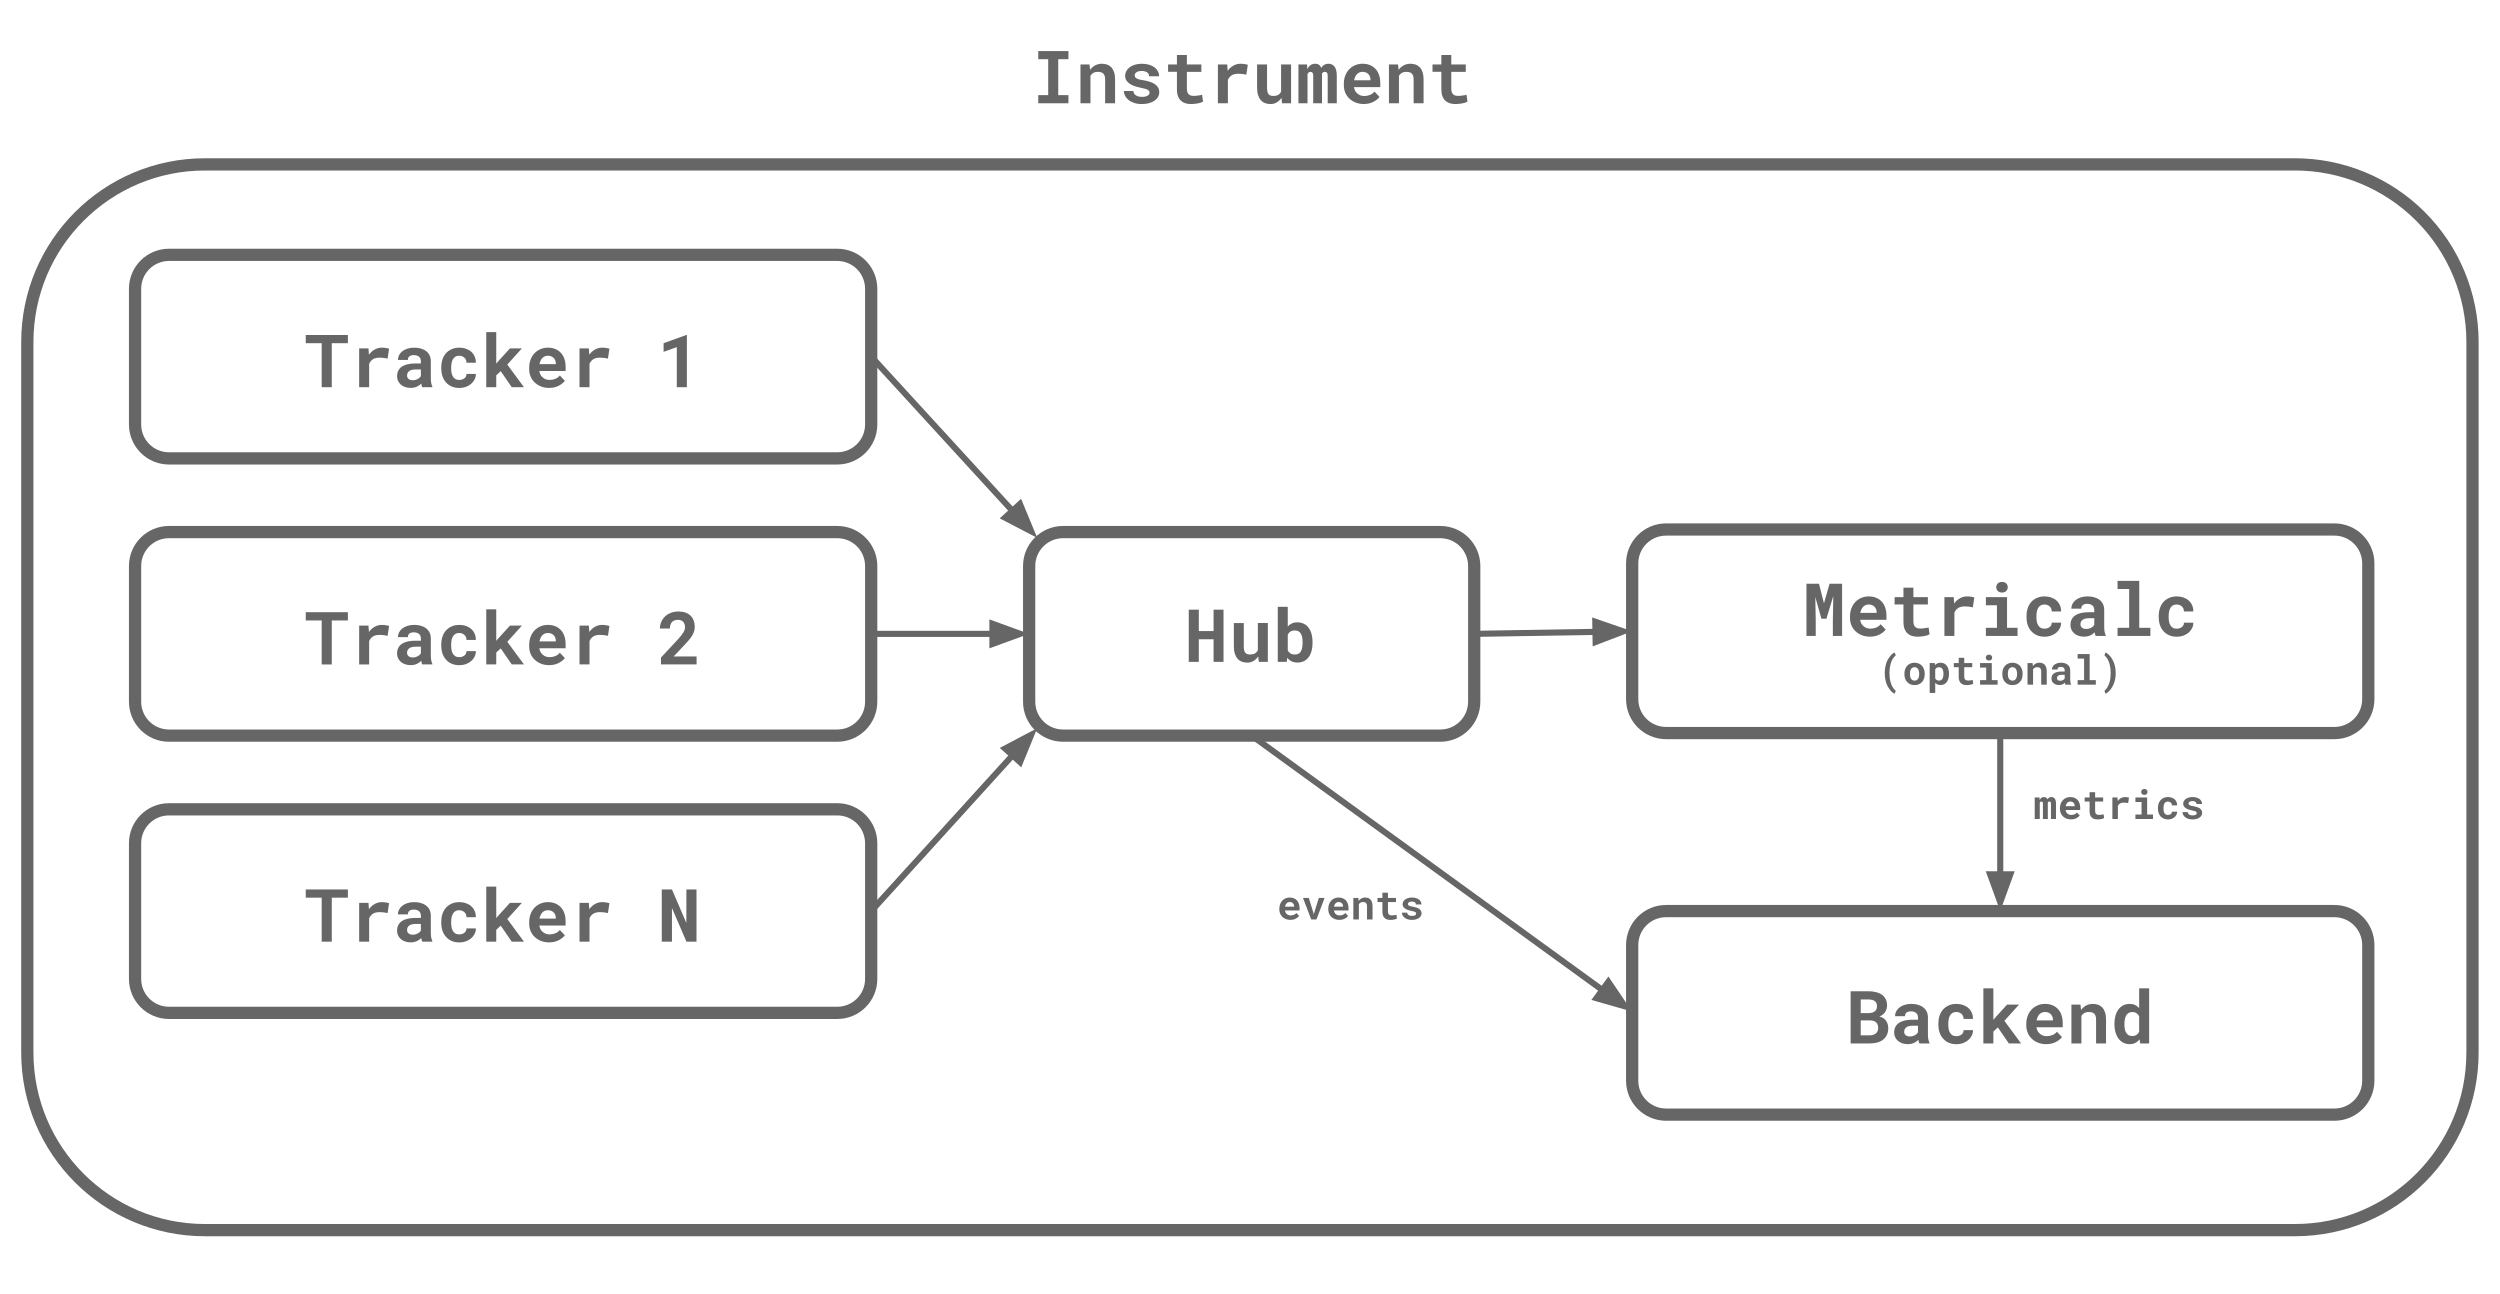 <svg version="1.1" viewBox="0.0 0.0 817.0 423.0" fill="none" stroke="none" stroke-linecap="square" stroke-miterlimit="10" xmlns:xlink="http://www.w3.org/1999/xlink" xmlns="http://www.w3.org/2000/svg"><clipPath id="p.0"><path d="m0 0l817.0 0l0 423.0l-817.0 0l0 -423.0z" clip-rule="nonzero"/></clipPath><g clip-path="url(#p.0)"><path fill="#000000" fill-opacity="0.0" d="m0 0l817.0 0l0 423.0l-817.0 0z" fill-rule="evenodd"/><path fill="#000000" fill-opacity="0.0" d="m8.927 111.768l0 0c0 -32.059 25.989 -58.048 58.048 -58.048l682.99 0c15.395 0 30.16 6.116 41.046 17.002c10.886 10.886 17.002 25.651 17.002 41.046l0 232.187c0 32.059 -25.989 58.048 -58.048 58.048l-682.99 0c-32.059 0 -58.048 -25.989 -58.048 -58.048z" fill-rule="evenodd"/><path stroke="#666666" stroke-width="4.0" stroke-linejoin="round" stroke-linecap="butt" d="m8.927 111.768l0 0c0 -32.059 25.989 -58.048 58.048 -58.048l682.99 0c15.395 0 30.16 6.116 41.046 17.002c10.886 10.886 17.002 25.651 17.002 41.046l0 232.187c0 32.059 -25.989 58.048 -58.048 58.048l-682.99 0c-32.059 0 -58.048 -25.989 -58.048 -58.048z" fill-rule="evenodd"/><path fill="#000000" fill-opacity="0.0" d="m326.531 1.714l165.039 0l0 44.094l-165.039 0z" fill-rule="evenodd"/><path fill="#666666" d="m339.305 16.691l0 2.656l3.25 0l0 11.75l-3.25 0l0 2.656l9.859 0l0 -2.656l-3.328 0l0 -11.75l3.328 0l0 -2.656l-9.859 0zm13.793 17.062l3.266 0l0 -9.016q0.172 -0.25 0.359 -0.453q0.203 -0.219 0.453 -0.375q0.297 -0.219 0.688 -0.312q0.406 -0.109 0.875 -0.109q0.562 0 1.0 0.109q0.453 0.109 0.766 0.391q0.312 0.281 0.484 0.766q0.172 0.484 0.172 1.234l0 7.766l3.25 0l0 -7.812q0 -1.375 -0.328 -2.344q-0.312 -0.969 -0.891 -1.594q-0.578 -0.609 -1.375 -0.891q-0.797 -0.281 -1.766 -0.281q-0.75 0 -1.422 0.219q-0.656 0.203 -1.219 0.609q-0.328 0.234 -0.625 0.531q-0.297 0.281 -0.531 0.641l-0.203 -1.766l-2.953 0l0 12.687zm22.574 -3.484q0 0.297 -0.141 0.547q-0.141 0.234 -0.438 0.422q-0.312 0.188 -0.781 0.312q-0.469 0.109 -1.109 0.109q-0.531 0 -1.031 -0.109q-0.484 -0.109 -0.875 -0.344q-0.391 -0.219 -0.641 -0.578q-0.234 -0.375 -0.281 -0.891l-3.094 0q0 0.766 0.375 1.531q0.375 0.766 1.125 1.375q0.734 0.609 1.828 0.984q1.094 0.375 2.531 0.375q1.297 0 2.344 -0.281q1.062 -0.297 1.812 -0.812q0.734 -0.516 1.141 -1.219q0.406 -0.719 0.406 -1.562q0 -0.906 -0.406 -1.562q-0.406 -0.672 -1.125 -1.141q-0.703 -0.453 -1.688 -0.75q-0.984 -0.297 -2.141 -0.484q-0.797 -0.109 -1.312 -0.266q-0.516 -0.172 -0.812 -0.359q-0.297 -0.188 -0.422 -0.422q-0.109 -0.25 -0.109 -0.531q0 -0.281 0.125 -0.531q0.141 -0.25 0.406 -0.438q0.281 -0.219 0.719 -0.328q0.453 -0.125 1.047 -0.125q0.703 0 1.203 0.188q0.5 0.172 0.781 0.453q0.219 0.234 0.312 0.516q0.109 0.266 0.109 0.578l3.266 0q0 -0.875 -0.391 -1.625q-0.391 -0.75 -1.109 -1.297q-0.734 -0.547 -1.797 -0.859q-1.047 -0.312 -2.375 -0.312q-1.266 0 -2.281 0.328q-1.0 0.312 -1.703 0.844q-0.703 0.547 -1.078 1.266q-0.375 0.703 -0.375 1.5q0 0.797 0.359 1.422q0.375 0.625 1.031 1.094q0.656 0.484 1.578 0.812q0.922 0.328 2.031 0.562q0.875 0.156 1.453 0.328q0.578 0.156 0.922 0.344q0.344 0.203 0.469 0.422q0.141 0.219 0.141 0.516zm12.199 -12.297l-3.25 0l0 3.094l-2.891 0l0 2.406l2.891 0l0 5.766q0 1.25 0.328 2.156q0.328 0.891 0.938 1.469q0.594 0.578 1.438 0.859q0.859 0.281 1.906 0.281q0.531 0 1.078 -0.062q0.562 -0.047 1.078 -0.141q0.516 -0.094 0.969 -0.234q0.469 -0.156 0.812 -0.359l-0.328 -2.234q-0.219 0.062 -0.531 0.125q-0.312 0.047 -0.656 0.094q-0.359 0.062 -0.766 0.109q-0.391 0.031 -0.766 0.031q-0.516 0 -0.938 -0.109q-0.406 -0.125 -0.703 -0.406q-0.281 -0.281 -0.453 -0.734q-0.156 -0.469 -0.156 -1.156l0 -5.453l4.734 0l0 -2.406l-4.734 0l0 -3.094zm17.543 2.859q-1.281 0 -2.359 0.625q-1.078 0.609 -1.859 1.688l-0.016 -0.281l-0.125 -1.797l-3.047 0l0 12.687l3.266 0l0 -7.625q0.219 -0.531 0.562 -0.922q0.344 -0.406 0.812 -0.672q0.406 -0.219 0.906 -0.328q0.516 -0.109 1.156 -0.109q0.609 0 1.281 0.078q0.672 0.078 1.312 0.219l0.484 -3.234q-0.391 -0.125 -1.016 -0.219q-0.625 -0.109 -1.359 -0.109zm13.559 12.922l2.953 0l0 -12.687l-3.266 0l0 8.906q-0.156 0.297 -0.375 0.547q-0.203 0.25 -0.469 0.422q-0.312 0.203 -0.734 0.312q-0.406 0.094 -0.922 0.094q-0.578 0 -0.984 -0.141q-0.391 -0.141 -0.641 -0.469q-0.25 -0.312 -0.359 -0.844q-0.109 -0.531 -0.109 -1.297l0 -7.531l-3.25 0l0 7.5q0 1.453 0.312 2.484q0.328 1.016 0.906 1.672q0.594 0.672 1.406 0.984q0.828 0.297 1.812 0.297q1.078 0 1.984 -0.531q0.906 -0.547 1.547 -1.5l0.188 1.781zm8.168 -12.687l-2.812 0l0 12.687l2.969 0l0 -9.5q0.062 -0.141 0.125 -0.266q0.078 -0.141 0.172 -0.234q0.125 -0.125 0.281 -0.188q0.172 -0.078 0.391 -0.078q0.188 0 0.344 0.062q0.172 0.047 0.297 0.172q0.109 0.125 0.172 0.359q0.078 0.234 0.078 0.594l0 9.078l2.875 0l0 -9.359q0 -0.141 0 -0.219q0 -0.078 0 -0.109q0.062 -0.125 0.141 -0.219q0.078 -0.109 0.188 -0.188q0.125 -0.078 0.266 -0.125q0.156 -0.047 0.344 -0.047q0.172 0 0.344 0.062q0.172 0.047 0.297 0.172q0.141 0.141 0.203 0.375q0.078 0.234 0.078 0.594l0 9.062l2.969 0l0 -9.047q0 -1.062 -0.203 -1.781q-0.203 -0.734 -0.562 -1.203q-0.375 -0.469 -0.875 -0.672q-0.5 -0.219 -1.078 -0.219q-0.453 0 -0.844 0.125q-0.391 0.109 -0.688 0.328q-0.25 0.156 -0.453 0.391q-0.203 0.234 -0.375 0.516q-0.094 -0.297 -0.25 -0.516q-0.141 -0.234 -0.344 -0.406q-0.25 -0.219 -0.609 -0.328q-0.344 -0.109 -0.797 -0.109q-0.906 0 -1.547 0.484q-0.641 0.469 -1.0 1.297l-0.094 -1.547zm18.527 12.922q1.828 0 3.172 -0.719q1.359 -0.719 1.984 -1.594l-1.641 -1.75q-0.562 0.719 -1.469 1.094q-0.891 0.359 -1.859 0.359q-0.672 0 -1.25 -0.203q-0.578 -0.219 -1.016 -0.609q-0.438 -0.375 -0.703 -0.828q-0.25 -0.469 -0.406 -1.234l0 -0.031l8.594 0l0 -1.391q0 -1.391 -0.391 -2.547q-0.375 -1.156 -1.125 -1.969q-0.75 -0.828 -1.828 -1.281q-1.062 -0.453 -2.438 -0.453q-1.312 0 -2.438 0.484q-1.125 0.484 -1.953 1.344q-0.812 0.875 -1.281 2.078q-0.453 1.203 -0.453 2.656l0 0.469q0 1.266 0.453 2.391q0.469 1.125 1.328 1.937q0.859 0.828 2.047 1.312q1.203 0.484 2.672 0.484zm-0.391 -10.516q0.625 0 1.094 0.203q0.469 0.188 0.797 0.516q0.328 0.344 0.516 0.797q0.188 0.453 0.188 0.969l0 0.266l-5.344 0q0.125 -0.625 0.359 -1.125q0.234 -0.516 0.578 -0.875q0.344 -0.359 0.797 -0.547q0.469 -0.203 1.016 -0.203zm8.637 10.281l3.266 0l0 -9.016q0.172 -0.25 0.359 -0.453q0.203 -0.219 0.453 -0.375q0.297 -0.219 0.688 -0.312q0.406 -0.109 0.875 -0.109q0.562 0 1.0 0.109q0.453 0.109 0.766 0.391q0.312 0.281 0.484 0.766q0.172 0.484 0.172 1.234l0 7.766l3.25 0l0 -7.812q0 -1.375 -0.328 -2.344q-0.312 -0.969 -0.891 -1.594q-0.578 -0.609 -1.375 -0.891q-0.797 -0.281 -1.766 -0.281q-0.75 0 -1.422 0.219q-0.656 0.203 -1.219 0.609q-0.328 0.234 -0.625 0.531q-0.297 0.281 -0.531 0.641l-0.203 -1.766l-2.953 0l0 12.687zm20.371 -15.781l-3.25 0l0 3.094l-2.891 0l0 2.406l2.891 0l0 5.766q0 1.25 0.328 2.156q0.328 0.891 0.938 1.469q0.594 0.578 1.438 0.859q0.859 0.281 1.906 0.281q0.531 0 1.078 -0.062q0.562 -0.047 1.078 -0.141q0.516 -0.094 0.969 -0.234q0.469 -0.156 0.812 -0.359l-0.328 -2.234q-0.219 0.062 -0.531 0.125q-0.312 0.047 -0.656 0.094q-0.359 0.062 -0.766 0.109q-0.391 0.031 -0.766 0.031q-0.516 0 -0.938 -0.109q-0.406 -0.125 -0.703 -0.406q-0.281 -0.281 -0.453 -0.734q-0.156 -0.469 -0.156 -1.156l0 -5.453l4.734 0l0 -2.406l-4.734 0l0 -3.094z" fill-rule="nonzero"/><path fill="#000000" fill-opacity="0.0" d="m44.14 94.37l0 0c0 -6.123 4.964 -11.087 11.087 -11.087l218.393 0c2.94 0 5.76 1.168 7.84 3.247c2.079 2.079 3.247 4.899 3.247 7.84l0 44.346c0 6.123 -4.964 11.087 -11.087 11.087l-218.393 0c-6.123 0 -11.087 -4.964 -11.087 -11.087z" fill-rule="evenodd"/><path stroke="#666666" stroke-width="4.0" stroke-linejoin="round" stroke-linecap="butt" d="m44.14 94.37l0 0c0 -6.123 4.964 -11.087 11.087 -11.087l218.393 0c2.94 0 5.76 1.168 7.84 3.247c2.079 2.079 3.247 4.899 3.247 7.84l0 44.346c0 6.123 -4.964 11.087 -11.087 11.087l-218.393 0c-6.123 0 -11.087 -4.964 -11.087 -11.087z" fill-rule="evenodd"/><path fill="#000000" fill-opacity="0.0" d="m44.14 184.97l0 0c0 -6.123 4.964 -11.087 11.087 -11.087l218.393 0c2.94 0 5.76 1.168 7.84 3.247c2.079 2.079 3.247 4.899 3.247 7.84l0 44.346c0 6.123 -4.964 11.087 -11.087 11.087l-218.393 0c-6.123 0 -11.087 -4.964 -11.087 -11.087z" fill-rule="evenodd"/><path stroke="#666666" stroke-width="4.0" stroke-linejoin="round" stroke-linecap="butt" d="m44.14 184.97l0 0c0 -6.123 4.964 -11.087 11.087 -11.087l218.393 0c2.94 0 5.76 1.168 7.84 3.247c2.079 2.079 3.247 4.899 3.247 7.84l0 44.346c0 6.123 -4.964 11.087 -11.087 11.087l-218.393 0c-6.123 0 -11.087 -4.964 -11.087 -11.087z" fill-rule="evenodd"/><path fill="#000000" fill-opacity="0.0" d="m44.14 275.57l0 0c0 -6.123 4.964 -11.087 11.087 -11.087l218.393 0c2.94 0 5.76 1.168 7.84 3.247c2.079 2.079 3.247 4.899 3.247 7.84l0 44.346c0 6.123 -4.964 11.087 -11.087 11.087l-218.393 0c-6.123 0 -11.087 -4.964 -11.087 -11.087z" fill-rule="evenodd"/><path stroke="#666666" stroke-width="4.0" stroke-linejoin="round" stroke-linecap="butt" d="m44.14 275.57l0 0c0 -6.123 4.964 -11.087 11.087 -11.087l218.393 0c2.94 0 5.76 1.168 7.84 3.247c2.079 2.079 3.247 4.899 3.247 7.84l0 44.346c0 6.123 -4.964 11.087 -11.087 11.087l-218.393 0c-6.123 0 -11.087 -4.964 -11.087 -11.087z" fill-rule="evenodd"/><path fill="#000000" fill-opacity="0.0" d="m336.327 184.971l0 0c0 -6.123 4.964 -11.087 11.087 -11.087l123.275 0c2.94 0 5.76 1.168 7.84 3.247c2.079 2.079 3.247 4.899 3.247 7.84l0 44.346c0 6.123 -4.964 11.087 -11.087 11.087l-123.275 0c-6.123 0 -11.087 -4.964 -11.087 -11.087z" fill-rule="evenodd"/><path stroke="#666666" stroke-width="4.0" stroke-linejoin="round" stroke-linecap="butt" d="m336.327 184.971l0 0c0 -6.123 4.964 -11.087 11.087 -11.087l123.275 0c2.94 0 5.76 1.168 7.84 3.247c2.079 2.079 3.247 4.899 3.247 7.84l0 44.346c0 6.123 -4.964 11.087 -11.087 11.087l-123.275 0c-6.123 0 -11.087 -4.964 -11.087 -11.087z" fill-rule="evenodd"/><path fill="#000000" fill-opacity="0.0" d="m81.904 94.496l165.039 0l0 44.094l-165.039 0z" fill-rule="evenodd"/><path fill="#666666" d="m113.691 112.161l0 -2.688l-13.766 0l0 2.688l5.203 0l0 14.375l3.297 0l0 -14.375l5.266 0zm11.09 1.453q-1.281 0 -2.359 0.625q-1.078 0.609 -1.859 1.688l-0.016 -0.281l-0.125 -1.797l-3.047 0l0 12.688l3.266 0l0 -7.625q0.219 -0.531 0.562 -0.922q0.344 -0.406 0.812 -0.672q0.406 -0.219 0.906 -0.328q0.516 -0.109 1.156 -0.109q0.609 0 1.281 0.078q0.672 0.078 1.312 0.219l0.484 -3.234q-0.391 -0.125 -1.016 -0.219q-0.625 -0.109 -1.359 -0.109zm13.215 12.922l3.297 0l0 -0.203q-0.234 -0.484 -0.375 -1.141q-0.125 -0.672 -0.125 -1.688l0 -5.438q0 -1.109 -0.406 -1.938q-0.406 -0.844 -1.141 -1.391q-0.719 -0.562 -1.719 -0.844q-0.984 -0.281 -2.141 -0.281q-1.266 0 -2.266 0.328q-0.984 0.328 -1.672 0.875q-0.688 0.547 -1.047 1.281q-0.359 0.719 -0.359 1.531l3.266 0q0 -0.344 0.094 -0.625q0.109 -0.281 0.312 -0.484q0.234 -0.219 0.609 -0.344q0.375 -0.125 0.891 -0.125q0.594 0 1.031 0.156q0.438 0.141 0.734 0.406q0.281 0.266 0.422 0.625q0.141 0.359 0.141 0.797l0 0.75l-1.828 0q-1.406 0 -2.484 0.25q-1.078 0.25 -1.828 0.734q-0.812 0.531 -1.234 1.344q-0.406 0.812 -0.406 1.875q0 0.812 0.328 1.516q0.328 0.688 0.922 1.203q0.578 0.5 1.391 0.781q0.828 0.281 1.797 0.281q0.594 0 1.109 -0.109q0.516 -0.109 0.953 -0.312q0.422 -0.188 0.766 -0.438q0.359 -0.266 0.625 -0.562q0.062 0.344 0.141 0.656q0.078 0.297 0.203 0.531zm-3.109 -2.281q-0.453 0 -0.797 -0.109q-0.344 -0.125 -0.578 -0.312q-0.234 -0.188 -0.359 -0.469q-0.125 -0.297 -0.125 -0.641q0 -0.438 0.156 -0.797q0.172 -0.375 0.516 -0.641q0.328 -0.266 0.859 -0.406q0.547 -0.141 1.312 -0.141l1.672 0l0 2.172q-0.141 0.25 -0.391 0.5q-0.25 0.234 -0.594 0.422q-0.328 0.188 -0.75 0.312q-0.422 0.109 -0.922 0.109zm15.199 -0.094q-0.781 0 -1.297 -0.312q-0.5 -0.312 -0.797 -0.844q-0.312 -0.516 -0.438 -1.203q-0.109 -0.688 -0.109 -1.422l0 -0.344q0 -0.734 0.125 -1.406q0.125 -0.688 0.438 -1.219q0.281 -0.516 0.781 -0.828q0.516 -0.328 1.281 -0.328q0.531 0 0.969 0.188q0.453 0.172 0.766 0.484q0.328 0.297 0.484 0.719q0.172 0.422 0.141 0.891l3.078 0q0.016 -1.125 -0.391 -2.031q-0.391 -0.906 -1.109 -1.547q-0.719 -0.641 -1.719 -0.984q-1.0 -0.359 -2.172 -0.359q-1.453 0 -2.562 0.516q-1.109 0.5 -1.859 1.359q-0.75 0.875 -1.125 2.047q-0.375 1.156 -0.375 2.5l0 0.344q0 1.344 0.375 2.516q0.391 1.156 1.141 2.016q0.734 0.875 1.844 1.375q1.109 0.5 2.594 0.5q1.094 0 2.062 -0.344q0.984 -0.359 1.719 -0.969q0.734 -0.609 1.156 -1.453q0.438 -0.844 0.422 -1.828l-3.078 0q0.031 0.453 -0.156 0.812q-0.188 0.359 -0.516 0.625q-0.328 0.25 -0.766 0.391q-0.422 0.141 -0.906 0.141zm13.559 -2.859l3.594 5.234l4.0 0l-5.453 -7.391l4.781 -5.297l-3.906 0l-3.5 3.844l-0.984 1.125l0 -10.281l-3.266 0l0 18.0l3.266 0l0 -3.875l1.469 -1.359zm15.793 5.469q1.828 0 3.172 -0.719q1.359 -0.719 1.984 -1.594l-1.641 -1.75q-0.562 0.719 -1.469 1.094q-0.891 0.359 -1.859 0.359q-0.672 0 -1.25 -0.203q-0.578 -0.219 -1.016 -0.609q-0.438 -0.375 -0.703 -0.828q-0.25 -0.469 -0.406 -1.234l0 -0.031l8.594 0l0 -1.391q0 -1.391 -0.391 -2.547q-0.375 -1.156 -1.125 -1.969q-0.75 -0.828 -1.828 -1.281q-1.062 -0.453 -2.438 -0.453q-1.312 0 -2.438 0.484q-1.125 0.484 -1.953 1.344q-0.812 0.875 -1.281 2.078q-0.453 1.203 -0.453 2.656l0 0.469q0 1.266 0.453 2.391q0.469 1.125 1.328 1.938q0.859 0.828 2.047 1.312q1.203 0.484 2.672 0.484zm-0.391 -10.516q0.625 0 1.094 0.203q0.469 0.188 0.797 0.516q0.328 0.344 0.516 0.797q0.188 0.453 0.188 0.969l0 0.266l-5.344 0q0.125 -0.625 0.359 -1.125q0.234 -0.516 0.578 -0.875q0.344 -0.359 0.797 -0.547q0.469 -0.203 1.016 -0.203zm17.746 -2.641q-1.281 0 -2.359 0.625q-1.078 0.609 -1.859 1.688l-0.016 -0.281l-0.125 -1.797l-3.047 0l0 12.688l3.266 0l0 -7.625q0.219 -0.531 0.562 -0.922q0.344 -0.406 0.812 -0.672q0.406 -0.219 0.906 -0.328q0.516 -0.109 1.156 -0.109q0.609 0 1.281 0.078q0.672 0.078 1.312 0.219l0.484 -3.234q-0.391 -0.125 -1.016 -0.219q-0.625 -0.109 -1.359 -0.109zm27.68 12.922l0 -17.062l-0.188 0l-7.422 2.688l0 2.828l4.312 -1.547l0 13.094l3.297 0z" fill-rule="nonzero"/><path fill="#000000" fill-opacity="0.0" d="m81.904 185.096l165.039 0l0 44.094l-165.039 0z" fill-rule="evenodd"/><path fill="#666666" d="m113.691 202.761l0 -2.688l-13.766 0l0 2.688l5.203 0l0 14.375l3.297 0l0 -14.375l5.266 0zm11.09 1.453q-1.281 0 -2.359 0.625q-1.078 0.609 -1.859 1.688l-0.016 -0.281l-0.125 -1.797l-3.047 0l0 12.688l3.266 0l0 -7.625q0.219 -0.531 0.562 -0.922q0.344 -0.406 0.812 -0.672q0.406 -0.219 0.906 -0.328q0.516 -0.109 1.156 -0.109q0.609 0 1.281 0.078q0.672 0.078 1.312 0.219l0.484 -3.234q-0.391 -0.125 -1.016 -0.219q-0.625 -0.109 -1.359 -0.109zm13.215 12.922l3.297 0l0 -0.203q-0.234 -0.484 -0.375 -1.141q-0.125 -0.672 -0.125 -1.688l0 -5.438q0 -1.109 -0.406 -1.938q-0.406 -0.844 -1.141 -1.391q-0.719 -0.562 -1.719 -0.844q-0.984 -0.281 -2.141 -0.281q-1.266 0 -2.266 0.328q-0.984 0.328 -1.672 0.875q-0.688 0.547 -1.047 1.281q-0.359 0.719 -0.359 1.531l3.266 0q0 -0.344 0.094 -0.625q0.109 -0.281 0.312 -0.484q0.234 -0.219 0.609 -0.344q0.375 -0.125 0.891 -0.125q0.594 0 1.031 0.156q0.438 0.141 0.734 0.406q0.281 0.266 0.422 0.625q0.141 0.359 0.141 0.797l0 0.75l-1.828 0q-1.406 0 -2.484 0.25q-1.078 0.25 -1.828 0.734q-0.812 0.531 -1.234 1.344q-0.406 0.812 -0.406 1.875q0 0.812 0.328 1.516q0.328 0.688 0.922 1.203q0.578 0.5 1.391 0.781q0.828 0.281 1.797 0.281q0.594 0 1.109 -0.109q0.516 -0.109 0.953 -0.312q0.422 -0.188 0.766 -0.438q0.359 -0.266 0.625 -0.562q0.062 0.344 0.141 0.656q0.078 0.297 0.203 0.531zm-3.109 -2.281q-0.453 0 -0.797 -0.109q-0.344 -0.125 -0.578 -0.312q-0.234 -0.188 -0.359 -0.469q-0.125 -0.297 -0.125 -0.641q0 -0.438 0.156 -0.797q0.172 -0.375 0.516 -0.641q0.328 -0.266 0.859 -0.406q0.547 -0.141 1.312 -0.141l1.672 0l0 2.172q-0.141 0.25 -0.391 0.5q-0.25 0.234 -0.594 0.422q-0.328 0.188 -0.75 0.312q-0.422 0.109 -0.922 0.109zm15.199 -0.094q-0.781 0 -1.297 -0.312q-0.5 -0.312 -0.797 -0.844q-0.312 -0.516 -0.438 -1.203q-0.109 -0.688 -0.109 -1.422l0 -0.344q0 -0.734 0.125 -1.406q0.125 -0.688 0.438 -1.219q0.281 -0.516 0.781 -0.828q0.516 -0.328 1.281 -0.328q0.531 0 0.969 0.188q0.453 0.172 0.766 0.484q0.328 0.297 0.484 0.719q0.172 0.422 0.141 0.891l3.078 0q0.016 -1.125 -0.391 -2.031q-0.391 -0.906 -1.109 -1.547q-0.719 -0.641 -1.719 -0.984q-1.0 -0.359 -2.172 -0.359q-1.453 0 -2.562 0.516q-1.109 0.5 -1.859 1.359q-0.75 0.875 -1.125 2.047q-0.375 1.156 -0.375 2.5l0 0.344q0 1.344 0.375 2.516q0.391 1.156 1.141 2.016q0.734 0.875 1.844 1.375q1.109 0.5 2.594 0.5q1.094 0 2.062 -0.344q0.984 -0.359 1.719 -0.969q0.734 -0.609 1.156 -1.453q0.438 -0.844 0.422 -1.828l-3.078 0q0.031 0.453 -0.156 0.812q-0.188 0.359 -0.516 0.625q-0.328 0.25 -0.766 0.391q-0.422 0.141 -0.906 0.141zm13.559 -2.859l3.594 5.234l4.0 0l-5.453 -7.391l4.781 -5.297l-3.906 0l-3.5 3.844l-0.984 1.125l0 -10.281l-3.266 0l0 18.0l3.266 0l0 -3.875l1.469 -1.359zm15.793 5.469q1.828 0 3.172 -0.719q1.359 -0.719 1.984 -1.594l-1.641 -1.75q-0.562 0.719 -1.469 1.094q-0.891 0.359 -1.859 0.359q-0.672 0 -1.25 -0.203q-0.578 -0.219 -1.016 -0.609q-0.438 -0.375 -0.703 -0.828q-0.25 -0.469 -0.406 -1.234l0 -0.031l8.594 0l0 -1.391q0 -1.391 -0.391 -2.547q-0.375 -1.156 -1.125 -1.969q-0.75 -0.828 -1.828 -1.281q-1.062 -0.453 -2.438 -0.453q-1.312 0 -2.438 0.484q-1.125 0.484 -1.953 1.344q-0.812 0.875 -1.281 2.078q-0.453 1.203 -0.453 2.656l0 0.469q0 1.266 0.453 2.391q0.469 1.125 1.328 1.938q0.859 0.828 2.047 1.312q1.203 0.484 2.672 0.484zm-0.391 -10.516q0.625 0 1.094 0.203q0.469 0.188 0.797 0.516q0.328 0.344 0.516 0.797q0.188 0.453 0.188 0.969l0 0.266l-5.344 0q0.125 -0.625 0.359 -1.125q0.234 -0.516 0.578 -0.875q0.344 -0.359 0.797 -0.547q0.469 -0.203 1.016 -0.203zm17.746 -2.641q-1.281 0 -2.359 0.625q-1.078 0.609 -1.859 1.688l-0.016 -0.281l-0.125 -1.797l-3.047 0l0 12.688l3.266 0l0 -7.625q0.219 -0.531 0.562 -0.922q0.344 -0.406 0.812 -0.672q0.406 -0.219 0.906 -0.328q0.516 -0.109 1.156 -0.109q0.609 0 1.281 0.078q0.672 0.078 1.312 0.219l0.484 -3.234q-0.391 -0.125 -1.016 -0.219q-0.625 -0.109 -1.359 -0.109zm30.852 12.922l0 -2.609l-7.484 0l3.203 -3.406q0.828 -0.859 1.5 -1.625q0.688 -0.781 1.188 -1.531q0.484 -0.75 0.734 -1.516q0.266 -0.781 0.266 -1.625q0 -1.109 -0.359 -2.031q-0.344 -0.922 -1.0 -1.578q-0.688 -0.656 -1.688 -1.016q-1.0 -0.359 -2.297 -0.359q-1.359 0 -2.484 0.438q-1.125 0.438 -1.906 1.203q-0.797 0.766 -1.234 1.781q-0.422 1.0 -0.422 2.141l3.266 0q0 -0.688 0.172 -1.219q0.172 -0.547 0.516 -0.906q0.328 -0.359 0.828 -0.531q0.5 -0.188 1.156 -0.188q0.5 0 0.906 0.172q0.422 0.156 0.734 0.453q0.297 0.328 0.453 0.781q0.172 0.438 0.172 1.0q0 0.391 -0.125 0.812q-0.125 0.406 -0.391 0.875q-0.281 0.469 -0.734 1.047q-0.438 0.578 -1.094 1.281l-5.516 5.922l0 2.234l11.641 0z" fill-rule="nonzero"/><path fill="#000000" fill-opacity="0.0" d="m81.904 275.698l165.039 0l0 44.095l-165.039 0z" fill-rule="evenodd"/><path fill="#666666" d="m113.691 293.363l0 -2.688l-13.766 0l0 2.688l5.203 0l0 14.375l3.297 0l0 -14.375l5.266 0zm11.09 1.453q-1.281 0 -2.359 0.625q-1.078 0.609 -1.859 1.688l-0.016 -0.281l-0.125 -1.797l-3.047 0l0 12.688l3.266 0l0 -7.625q0.219 -0.531 0.562 -0.922q0.344 -0.406 0.812 -0.672q0.406 -0.219 0.906 -0.328q0.516 -0.109 1.156 -0.109q0.609 0 1.281 0.078q0.672 0.078 1.312 0.219l0.484 -3.234q-0.391 -0.125 -1.016 -0.219q-0.625 -0.109 -1.359 -0.109zm13.215 12.922l3.297 0l0 -0.203q-0.234 -0.484 -0.375 -1.141q-0.125 -0.672 -0.125 -1.688l0 -5.438q0 -1.109 -0.406 -1.938q-0.406 -0.844 -1.141 -1.391q-0.719 -0.562 -1.719 -0.844q-0.984 -0.281 -2.141 -0.281q-1.266 0 -2.266 0.328q-0.984 0.328 -1.672 0.875q-0.688 0.547 -1.047 1.281q-0.359 0.719 -0.359 1.531l3.266 0q0 -0.344 0.094 -0.625q0.109 -0.281 0.312 -0.484q0.234 -0.219 0.609 -0.344q0.375 -0.125 0.891 -0.125q0.594 0 1.031 0.156q0.438 0.141 0.734 0.406q0.281 0.266 0.422 0.625q0.141 0.359 0.141 0.797l0 0.75l-1.828 0q-1.406 0 -2.484 0.25q-1.078 0.25 -1.828 0.734q-0.812 0.531 -1.234 1.344q-0.406 0.812 -0.406 1.875q0 0.812 0.328 1.516q0.328 0.688 0.922 1.203q0.578 0.5 1.391 0.781q0.828 0.281 1.797 0.281q0.594 0 1.109 -0.109q0.516 -0.109 0.953 -0.312q0.422 -0.188 0.766 -0.438q0.359 -0.266 0.625 -0.562q0.062 0.344 0.141 0.656q0.078 0.297 0.203 0.531zm-3.109 -2.281q-0.453 0 -0.797 -0.109q-0.344 -0.125 -0.578 -0.312q-0.234 -0.188 -0.359 -0.469q-0.125 -0.297 -0.125 -0.641q0 -0.438 0.156 -0.797q0.172 -0.375 0.516 -0.641q0.328 -0.266 0.859 -0.406q0.547 -0.141 1.312 -0.141l1.672 0l0 2.172q-0.141 0.25 -0.391 0.5q-0.25 0.234 -0.594 0.422q-0.328 0.188 -0.75 0.312q-0.422 0.109 -0.922 0.109zm15.199 -0.094q-0.781 0 -1.297 -0.312q-0.5 -0.312 -0.797 -0.844q-0.312 -0.516 -0.438 -1.203q-0.109 -0.688 -0.109 -1.422l0 -0.344q0 -0.734 0.125 -1.406q0.125 -0.688 0.438 -1.219q0.281 -0.516 0.781 -0.828q0.516 -0.328 1.281 -0.328q0.531 0 0.969 0.188q0.453 0.172 0.766 0.484q0.328 0.297 0.484 0.719q0.172 0.422 0.141 0.891l3.078 0q0.016 -1.125 -0.391 -2.031q-0.391 -0.906 -1.109 -1.547q-0.719 -0.641 -1.719 -0.984q-1.0 -0.359 -2.172 -0.359q-1.453 0 -2.562 0.516q-1.109 0.5 -1.859 1.359q-0.75 0.875 -1.125 2.047q-0.375 1.156 -0.375 2.5l0 0.344q0 1.344 0.375 2.516q0.391 1.156 1.141 2.016q0.734 0.875 1.844 1.375q1.109 0.5 2.594 0.5q1.094 0 2.062 -0.344q0.984 -0.359 1.719 -0.969q0.734 -0.609 1.156 -1.453q0.438 -0.844 0.422 -1.828l-3.078 0q0.031 0.453 -0.156 0.812q-0.188 0.359 -0.516 0.625q-0.328 0.25 -0.766 0.391q-0.422 0.141 -0.906 0.141zm13.559 -2.859l3.594 5.234l4.0 0l-5.453 -7.391l4.781 -5.297l-3.906 0l-3.5 3.844l-0.984 1.125l0 -10.281l-3.266 0l0 18.0l3.266 0l0 -3.875l1.469 -1.359zm15.793 5.469q1.828 0 3.172 -0.719q1.359 -0.719 1.984 -1.594l-1.641 -1.75q-0.562 0.719 -1.469 1.094q-0.891 0.359 -1.859 0.359q-0.672 0 -1.25 -0.203q-0.578 -0.219 -1.016 -0.609q-0.438 -0.375 -0.703 -0.828q-0.25 -0.469 -0.406 -1.234l0 -0.031l8.594 0l0 -1.391q0 -1.391 -0.391 -2.547q-0.375 -1.156 -1.125 -1.969q-0.75 -0.828 -1.828 -1.281q-1.062 -0.453 -2.438 -0.453q-1.312 0 -2.438 0.484q-1.125 0.484 -1.953 1.344q-0.812 0.875 -1.281 2.078q-0.453 1.203 -0.453 2.656l0 0.469q0 1.266 0.453 2.391q0.469 1.125 1.328 1.938q0.859 0.828 2.047 1.312q1.203 0.484 2.672 0.484zm-0.391 -10.516q0.625 0 1.094 0.203q0.469 0.188 0.797 0.516q0.328 0.344 0.516 0.797q0.188 0.453 0.188 0.969l0 0.266l-5.344 0q0.125 -0.625 0.359 -1.125q0.234 -0.516 0.578 -0.875q0.344 -0.359 0.797 -0.547q0.469 -0.203 1.016 -0.203zm17.746 -2.641q-1.281 0 -2.359 0.625q-1.078 0.609 -1.859 1.688l-0.016 -0.281l-0.125 -1.797l-3.047 0l0 12.688l3.266 0l0 -7.625q0.219 -0.531 0.562 -0.922q0.344 -0.406 0.812 -0.672q0.406 -0.219 0.906 -0.328q0.516 -0.109 1.156 -0.109q0.609 0 1.281 0.078q0.672 0.078 1.312 0.219l0.484 -3.234q-0.391 -0.125 -1.016 -0.219q-0.625 -0.109 -1.359 -0.109zm30.82 12.922l0 -17.062l-3.297 0l-0.016 10.953l-4.703 -10.953l-3.328 0l0 17.062l3.328 0l0 -11.0l4.734 11.0l3.281 0z" fill-rule="nonzero"/><path fill="#000000" fill-opacity="0.0" d="m353.192 184.255l110.929 0l0 44.094l-110.929 0z" fill-rule="evenodd"/><path fill="#666666" d="m399.849 216.295l0 -17.062l-3.25 0l0 7.0l-4.828 0l0 -7.0l-3.281 0l0 17.062l3.281 0l0 -7.391l4.828 0l0 7.391l3.25 0zm11.527 0l2.953 0l0 -12.688l-3.266 0l0 8.906q-0.156 0.297 -0.375 0.547q-0.203 0.25 -0.469 0.422q-0.312 0.203 -0.734 0.312q-0.406 0.094 -0.922 0.094q-0.578 0 -0.984 -0.141q-0.391 -0.141 -0.641 -0.469q-0.25 -0.312 -0.359 -0.844q-0.109 -0.531 -0.109 -1.297l0 -7.531l-3.25 0l0 7.5q0 1.453 0.312 2.484q0.328 1.016 0.906 1.672q0.594 0.672 1.406 0.984q0.828 0.297 1.812 0.297q1.078 0 1.984 -0.531q0.906 -0.547 1.547 -1.5l0.188 1.781zm17.559 -6.219l0 -0.234q0 -1.156 -0.203 -2.156q-0.203 -1.016 -0.625 -1.828q-0.266 -0.5 -0.625 -0.922q-0.344 -0.438 -0.781 -0.734q-0.547 -0.406 -1.234 -0.609q-0.672 -0.219 -1.5 -0.219q-0.594 0 -1.109 0.125q-0.5 0.125 -0.938 0.375q-0.312 0.156 -0.578 0.391q-0.266 0.234 -0.5 0.5l0 -6.469l-3.266 0l0 18.0l2.938 0l0.156 -1.344q0.188 0.25 0.406 0.469q0.234 0.219 0.484 0.391q0.484 0.359 1.078 0.531q0.609 0.188 1.359 0.188q0.797 0 1.469 -0.203q0.688 -0.203 1.219 -0.594q0.594 -0.406 1.031 -1.031q0.453 -0.625 0.719 -1.391q0.25 -0.688 0.375 -1.5q0.125 -0.812 0.125 -1.734zm-3.25 -0.234l0 0.234q0 0.5 -0.047 0.953q-0.047 0.453 -0.141 0.844q-0.109 0.531 -0.344 0.953q-0.219 0.406 -0.594 0.672q-0.25 0.188 -0.609 0.297q-0.344 0.094 -0.781 0.094q-0.5 0 -0.891 -0.109q-0.391 -0.125 -0.688 -0.344q-0.25 -0.172 -0.438 -0.406q-0.172 -0.25 -0.312 -0.547l0 -5.047q0.109 -0.219 0.234 -0.406q0.125 -0.203 0.281 -0.359q0.312 -0.312 0.75 -0.469q0.453 -0.172 1.047 -0.172q0.422 0 0.766 0.109q0.344 0.094 0.609 0.281q0.406 0.328 0.609 0.703q0.219 0.375 0.344 0.859q0.109 0.406 0.156 0.875q0.047 0.469 0.047 0.984z" fill-rule="nonzero"/><path fill="#000000" fill-opacity="0.0" d="m284.707 116.543l54.268 59.244" fill-rule="evenodd"/><path stroke="#666666" stroke-width="2.0" stroke-linejoin="round" stroke-linecap="butt" d="m284.707 116.543l46.162 50.395" fill-rule="evenodd"/><path fill="#666666" stroke="#666666" stroke-width="2.0" stroke-linecap="butt" d="m328.434 169.17l8.567 4.461l-3.695 -8.924z" fill-rule="evenodd"/><path fill="#000000" fill-opacity="0.0" d="m284.707 207.143l51.622 0" fill-rule="evenodd"/><path stroke="#666666" stroke-width="2.0" stroke-linejoin="round" stroke-linecap="butt" d="m284.707 207.143l39.622 0" fill-rule="evenodd"/><path fill="#666666" stroke="#666666" stroke-width="2.0" stroke-linecap="butt" d="m324.329 210.446l9.076 -3.303l-9.076 -3.303z" fill-rule="evenodd"/><path fill="#000000" fill-opacity="0.0" d="m284.707 297.743l54.268 -59.78" fill-rule="evenodd"/><path stroke="#666666" stroke-width="2.0" stroke-linejoin="round" stroke-linecap="butt" d="m284.707 297.743l46.202 -50.895" fill-rule="evenodd"/><path fill="#666666" stroke="#666666" stroke-width="2.0" stroke-linecap="butt" d="m333.355 249.069l3.655 -8.941l-8.546 4.5z" fill-rule="evenodd"/><path fill="#000000" fill-opacity="0.0" d="m481.776 207.144l51.622 -0.85" fill-rule="evenodd"/><path stroke="#666666" stroke-width="2.0" stroke-linejoin="round" stroke-linecap="butt" d="m481.776 207.144l39.624 -0.653" fill-rule="evenodd"/><path fill="#666666" stroke="#666666" stroke-width="2.0" stroke-linecap="butt" d="m521.454 209.795l9.021 -3.453l-9.129 -3.154z" fill-rule="evenodd"/><path fill="#000000" fill-opacity="0.0" d="m533.395 184.129l0 0c0 -6.123 4.964 -11.087 11.087 -11.087l218.393 0c2.94 0 5.76 1.168 7.84 3.247c2.079 2.079 3.247 4.899 3.247 7.84l0 44.346c0 6.123 -4.964 11.087 -11.087 11.087l-218.393 0c-6.123 0 -11.087 -4.964 -11.087 -11.087z" fill-rule="evenodd"/><path stroke="#666666" stroke-width="4.0" stroke-linejoin="round" stroke-linecap="butt" d="m533.395 184.129l0 0c0 -6.123 4.964 -11.087 11.087 -11.087l218.393 0c2.94 0 5.76 1.168 7.84 3.247c2.079 2.079 3.247 4.899 3.247 7.84l0 44.346c0 6.123 -4.964 11.087 -11.087 11.087l-218.393 0c-6.123 0 -11.087 -4.964 -11.087 -11.087z" fill-rule="evenodd"/><path fill="#000000" fill-opacity="0.0" d="m571.159 175.787l165.039 0l0 44.094l-165.039 0z" fill-rule="evenodd"/><path fill="#666666" d="m594.446 190.765l-4.094 0l0 17.062l3.031 0l0 -5.047l-0.141 -7.672l2.0 7.094l1.625 0l2.25 -7.406l-0.141 7.984l0 5.047l3.016 0l0 -17.062l-4.094 0l-1.828 6.406l-1.625 -6.406zm16.637 17.297q1.828 0 3.172 -0.719q1.359 -0.719 1.984 -1.594l-1.641 -1.75q-0.562 0.719 -1.469 1.094q-0.891 0.359 -1.859 0.359q-0.672 0 -1.25 -0.203q-0.578 -0.219 -1.016 -0.609q-0.438 -0.375 -0.703 -0.828q-0.25 -0.469 -0.406 -1.234l0 -0.031l8.594 0l0 -1.391q0 -1.391 -0.391 -2.547q-0.375 -1.156 -1.125 -1.969q-0.75 -0.828 -1.828 -1.281q-1.062 -0.453 -2.438 -0.453q-1.312 0 -2.438 0.484q-1.125 0.484 -1.953 1.344q-0.812 0.875 -1.281 2.078q-0.453 1.203 -0.453 2.656l0 0.469q0 1.266 0.453 2.391q0.469 1.125 1.328 1.938q0.859 0.828 2.047 1.312q1.203 0.484 2.672 0.484zm-0.391 -10.516q0.625 0 1.094 0.203q0.469 0.188 0.797 0.516q0.328 0.344 0.516 0.797q0.188 0.453 0.188 0.969l0 0.266l-5.344 0q0.125 -0.625 0.359 -1.125q0.234 -0.516 0.578 -0.875q0.344 -0.359 0.797 -0.547q0.469 -0.203 1.016 -0.203zm14.605 -5.5l-3.25 0l0 3.094l-2.891 0l0 2.406l2.891 0l0 5.766q0 1.25 0.328 2.156q0.328 0.891 0.938 1.469q0.594 0.578 1.438 0.859q0.859 0.281 1.906 0.281q0.531 0 1.078 -0.062q0.562 -0.047 1.078 -0.141q0.516 -0.094 0.969 -0.234q0.469 -0.156 0.812 -0.359l-0.328 -2.234q-0.219 0.062 -0.531 0.125q-0.312 0.047 -0.656 0.094q-0.359 0.062 -0.766 0.109q-0.391 0.031 -0.766 0.031q-0.516 0 -0.938 -0.109q-0.406 -0.125 -0.703 -0.406q-0.281 -0.281 -0.453 -0.734q-0.156 -0.469 -0.156 -1.156l0 -5.453l4.734 0l0 -2.406l-4.734 0l0 -3.094zm17.543 2.859q-1.281 0 -2.359 0.625q-1.078 0.609 -1.859 1.688l-0.016 -0.281l-0.125 -1.797l-3.047 0l0 12.688l3.266 0l0 -7.625q0.219 -0.531 0.562 -0.922q0.344 -0.406 0.812 -0.672q0.406 -0.219 0.906 -0.328q0.516 -0.109 1.156 -0.109q0.609 0 1.281 0.078q0.672 0.078 1.312 0.219l0.484 -3.234q-0.391 -0.125 -1.016 -0.219q-0.625 -0.109 -1.359 -0.109zm6.152 0.234l0 2.672l3.609 0l0 7.359l-3.609 0l0 2.656l10.344 0l0 -2.656l-3.438 0l0 -10.031l-6.906 0zm3.375 -3.234q0 0.375 0.141 0.703q0.141 0.312 0.375 0.531q0.25 0.234 0.594 0.375q0.344 0.125 0.766 0.125q0.875 0 1.375 -0.484q0.516 -0.5 0.516 -1.25q0 -0.766 -0.516 -1.25q-0.5 -0.484 -1.375 -0.484q-0.422 0 -0.766 0.125q-0.344 0.125 -0.594 0.344q-0.234 0.234 -0.375 0.562q-0.141 0.328 -0.141 0.703zm15.777 13.547q-0.781 0 -1.297 -0.312q-0.5 -0.312 -0.797 -0.844q-0.312 -0.516 -0.438 -1.203q-0.109 -0.688 -0.109 -1.422l0 -0.344q0 -0.734 0.125 -1.406q0.125 -0.688 0.438 -1.219q0.281 -0.516 0.781 -0.828q0.516 -0.328 1.281 -0.328q0.531 0 0.969 0.188q0.453 0.172 0.766 0.484q0.328 0.297 0.484 0.719q0.172 0.422 0.141 0.891l3.078 0q0.016 -1.125 -0.391 -2.031q-0.391 -0.906 -1.109 -1.547q-0.719 -0.641 -1.719 -0.984q-1.0 -0.359 -2.172 -0.359q-1.453 0 -2.562 0.516q-1.109 0.5 -1.859 1.359q-0.75 0.875 -1.125 2.047q-0.375 1.156 -0.375 2.5l0 0.344q0 1.344 0.375 2.516q0.391 1.156 1.141 2.016q0.734 0.875 1.844 1.375q1.109 0.5 2.594 0.5q1.094 0 2.062 -0.344q0.984 -0.359 1.719 -0.969q0.734 -0.609 1.156 -1.453q0.438 -0.844 0.422 -1.828l-3.078 0q0.031 0.453 -0.156 0.812q-0.188 0.359 -0.516 0.625q-0.328 0.25 -0.766 0.391q-0.422 0.141 -0.906 0.141zm16.715 2.375l3.297 0l0 -0.203q-0.234 -0.484 -0.375 -1.141q-0.125 -0.672 -0.125 -1.688l0 -5.438q0 -1.109 -0.406 -1.938q-0.406 -0.844 -1.141 -1.391q-0.719 -0.562 -1.719 -0.844q-0.984 -0.281 -2.141 -0.281q-1.266 0 -2.266 0.328q-0.984 0.328 -1.672 0.875q-0.688 0.547 -1.047 1.281q-0.359 0.719 -0.359 1.531l3.266 0q0 -0.344 0.094 -0.625q0.109 -0.281 0.312 -0.484q0.234 -0.219 0.609 -0.344q0.375 -0.125 0.891 -0.125q0.594 0 1.031 0.156q0.438 0.141 0.734 0.406q0.281 0.266 0.422 0.625q0.141 0.359 0.141 0.797l0 0.75l-1.828 0q-1.406 0 -2.484 0.25q-1.078 0.25 -1.828 0.734q-0.812 0.531 -1.234 1.344q-0.406 0.812 -0.406 1.875q0 0.812 0.328 1.516q0.328 0.688 0.922 1.203q0.578 0.5 1.391 0.781q0.828 0.281 1.797 0.281q0.594 0 1.109 -0.109q0.516 -0.109 0.953 -0.312q0.422 -0.188 0.766 -0.438q0.359 -0.266 0.625 -0.562q0.062 0.344 0.141 0.656q0.078 0.297 0.203 0.531zm-3.109 -2.281q-0.453 0 -0.797 -0.109q-0.344 -0.125 -0.578 -0.312q-0.234 -0.188 -0.359 -0.469q-0.125 -0.297 -0.125 -0.641q0 -0.438 0.156 -0.797q0.172 -0.375 0.516 -0.641q0.328 -0.266 0.859 -0.406q0.547 -0.141 1.312 -0.141l1.672 0l0 2.172q-0.141 0.25 -0.391 0.5q-0.25 0.234 -0.594 0.422q-0.328 0.188 -0.75 0.312q-0.422 0.109 -0.922 0.109zm10.262 -15.719l0 2.656l3.797 0l0 12.688l-3.797 0l0 2.656l10.734 0l0 -2.656l-3.641 0l0 -15.344l-7.094 0zm19.34 15.625q-0.781 0 -1.297 -0.312q-0.5 -0.312 -0.797 -0.844q-0.312 -0.516 -0.438 -1.203q-0.109 -0.688 -0.109 -1.422l0 -0.344q0 -0.734 0.125 -1.406q0.125 -0.688 0.438 -1.219q0.281 -0.516 0.781 -0.828q0.516 -0.328 1.281 -0.328q0.531 0 0.969 0.188q0.453 0.172 0.766 0.484q0.328 0.297 0.484 0.719q0.172 0.422 0.141 0.891l3.078 0q0.016 -1.125 -0.391 -2.031q-0.391 -0.906 -1.109 -1.547q-0.719 -0.641 -1.719 -0.984q-1.0 -0.359 -2.172 -0.359q-1.453 0 -2.562 0.516q-1.109 0.5 -1.859 1.359q-0.75 0.875 -1.125 2.047q-0.375 1.156 -0.375 2.5l0 0.344q0 1.344 0.375 2.516q0.391 1.156 1.141 2.016q0.734 0.875 1.844 1.375q1.109 0.5 2.594 0.5q1.094 0 2.062 -0.344q0.984 -0.359 1.719 -0.969q0.734 -0.609 1.156 -1.453q0.438 -0.844 0.422 -1.828l-3.078 0q0.031 0.453 -0.156 0.812q-0.188 0.359 -0.516 0.625q-0.328 0.25 -0.766 0.391q-0.422 0.141 -0.906 0.141z" fill-rule="nonzero"/><path fill="#000000" fill-opacity="0.0" d="m533.395 308.83l0 0c0 -6.123 4.964 -11.087 11.087 -11.087l218.393 0c2.94 0 5.76 1.168 7.84 3.247c2.079 2.079 3.247 4.899 3.247 7.84l0 44.346c0 6.123 -4.964 11.087 -11.087 11.087l-218.393 0c-6.123 0 -11.087 -4.964 -11.087 -11.087z" fill-rule="evenodd"/><path stroke="#666666" stroke-width="4.0" stroke-linejoin="round" stroke-linecap="butt" d="m533.395 308.83l0 0c0 -6.123 4.964 -11.087 11.087 -11.087l218.393 0c2.94 0 5.76 1.168 7.84 3.247c2.079 2.079 3.247 4.899 3.247 7.84l0 44.346c0 6.123 -4.964 11.087 -11.087 11.087l-218.393 0c-6.123 0 -11.087 -4.964 -11.087 -11.087z" fill-rule="evenodd"/><path fill="#000000" fill-opacity="0.0" d="m571.159 308.955l165.039 0l0 44.094l-165.039 0z" fill-rule="evenodd"/><path fill="#666666" d="m604.786 340.995l6.219 0q1.406 0 2.531 -0.312q1.125 -0.328 1.906 -0.953q0.797 -0.641 1.219 -1.578q0.422 -0.938 0.422 -2.156q0 -0.656 -0.172 -1.25q-0.172 -0.609 -0.531 -1.125q-0.328 -0.484 -0.828 -0.844q-0.5 -0.359 -1.344 -0.594l0 -0.016q0.438 -0.156 0.781 -0.391q0.359 -0.234 0.641 -0.516q0.516 -0.516 0.781 -1.203q0.266 -0.688 0.281 -1.469q0 -1.188 -0.438 -2.062q-0.438 -0.891 -1.25 -1.453q-0.812 -0.578 -1.953 -0.859q-1.141 -0.281 -2.531 -0.281l-5.734 0l0 17.062zm3.297 -7.531l3.078 0q0.688 0.016 1.188 0.203q0.516 0.172 0.828 0.5q0.312 0.312 0.453 0.766q0.156 0.453 0.156 1.031q0 0.547 -0.203 1.0q-0.188 0.438 -0.562 0.766q-0.344 0.281 -0.859 0.453q-0.5 0.156 -1.141 0.156l-2.938 0l0 -4.875zm0 -2.375l0 -4.469l2.438 0q0.797 0 1.391 0.172q0.594 0.156 0.953 0.531q0.266 0.25 0.391 0.641q0.141 0.391 0.141 0.906q0 0.484 -0.156 0.875q-0.156 0.391 -0.453 0.656q-0.344 0.344 -0.922 0.516q-0.578 0.156 -1.328 0.172l-2.453 0zm19.168 9.906l3.297 0l0 -0.203q-0.234 -0.484 -0.375 -1.141q-0.125 -0.672 -0.125 -1.688l0 -5.438q0 -1.109 -0.406 -1.938q-0.406 -0.844 -1.141 -1.391q-0.719 -0.562 -1.719 -0.844q-0.984 -0.281 -2.141 -0.281q-1.266 0 -2.266 0.328q-0.984 0.328 -1.672 0.875q-0.688 0.547 -1.047 1.281q-0.359 0.719 -0.359 1.531l3.266 0q0 -0.344 0.094 -0.625q0.109 -0.281 0.312 -0.484q0.234 -0.219 0.609 -0.344q0.375 -0.125 0.891 -0.125q0.594 0 1.031 0.156q0.438 0.141 0.734 0.406q0.281 0.266 0.422 0.625q0.141 0.359 0.141 0.797l0 0.75l-1.828 0q-1.406 0 -2.484 0.25q-1.078 0.25 -1.828 0.734q-0.812 0.531 -1.234 1.344q-0.406 0.812 -0.406 1.875q0 0.812 0.328 1.516q0.328 0.688 0.922 1.203q0.578 0.5 1.391 0.781q0.828 0.281 1.797 0.281q0.594 0 1.109 -0.109q0.516 -0.109 0.953 -0.312q0.422 -0.188 0.766 -0.438q0.359 -0.266 0.625 -0.562q0.062 0.344 0.141 0.656q0.078 0.297 0.203 0.531zm-3.109 -2.281q-0.453 0 -0.797 -0.109q-0.344 -0.125 -0.578 -0.312q-0.234 -0.188 -0.359 -0.469q-0.125 -0.297 -0.125 -0.641q0 -0.438 0.156 -0.797q0.172 -0.375 0.516 -0.641q0.328 -0.266 0.859 -0.406q0.547 -0.141 1.312 -0.141l1.672 0l0 2.172q-0.141 0.25 -0.391 0.5q-0.25 0.234 -0.594 0.422q-0.328 0.188 -0.75 0.312q-0.422 0.109 -0.922 0.109zm15.199 -0.094q-0.781 0 -1.297 -0.312q-0.5 -0.312 -0.797 -0.844q-0.312 -0.516 -0.438 -1.203q-0.109 -0.688 -0.109 -1.422l0 -0.344q0 -0.734 0.125 -1.406q0.125 -0.688 0.438 -1.219q0.281 -0.516 0.781 -0.828q0.516 -0.328 1.281 -0.328q0.531 0 0.969 0.188q0.453 0.172 0.766 0.484q0.328 0.297 0.484 0.719q0.172 0.422 0.141 0.891l3.078 0q0.016 -1.125 -0.391 -2.031q-0.391 -0.906 -1.109 -1.547q-0.719 -0.641 -1.719 -0.984q-1.0 -0.359 -2.172 -0.359q-1.453 0 -2.562 0.516q-1.109 0.5 -1.859 1.359q-0.75 0.875 -1.125 2.047q-0.375 1.156 -0.375 2.5l0 0.344q0 1.344 0.375 2.516q0.391 1.156 1.141 2.016q0.734 0.875 1.844 1.375q1.109 0.5 2.594 0.5q1.094 0 2.062 -0.344q0.984 -0.359 1.719 -0.969q0.734 -0.609 1.156 -1.453q0.438 -0.844 0.422 -1.828l-3.078 0q0.031 0.453 -0.156 0.812q-0.188 0.359 -0.516 0.625q-0.328 0.25 -0.766 0.391q-0.422 0.141 -0.906 0.141zm13.559 -2.859l3.594 5.234l4.0 0l-5.453 -7.391l4.781 -5.297l-3.906 0l-3.5 3.844l-0.984 1.125l0 -10.281l-3.266 0l0 18.0l3.266 0l0 -3.875l1.469 -1.359zm15.793 5.469q1.828 0 3.172 -0.719q1.359 -0.719 1.984 -1.594l-1.641 -1.75q-0.562 0.719 -1.469 1.094q-0.891 0.359 -1.859 0.359q-0.672 0 -1.25 -0.203q-0.578 -0.219 -1.016 -0.609q-0.438 -0.375 -0.703 -0.828q-0.25 -0.469 -0.406 -1.234l0 -0.031l8.594 0l0 -1.391q0 -1.391 -0.391 -2.547q-0.375 -1.156 -1.125 -1.969q-0.75 -0.828 -1.828 -1.281q-1.062 -0.453 -2.438 -0.453q-1.312 0 -2.438 0.484q-1.125 0.484 -1.953 1.344q-0.812 0.875 -1.281 2.078q-0.453 1.203 -0.453 2.656l0 0.469q0 1.266 0.453 2.391q0.469 1.125 1.328 1.938q0.859 0.828 2.047 1.312q1.203 0.484 2.672 0.484zm-0.391 -10.516q0.625 0 1.094 0.203q0.469 0.188 0.797 0.516q0.328 0.344 0.516 0.797q0.188 0.453 0.188 0.969l0 0.266l-5.344 0q0.125 -0.625 0.359 -1.125q0.234 -0.516 0.578 -0.875q0.344 -0.359 0.797 -0.547q0.469 -0.203 1.016 -0.203zm8.637 10.281l3.266 0l0 -9.016q0.172 -0.25 0.359 -0.453q0.203 -0.219 0.453 -0.375q0.297 -0.219 0.688 -0.312q0.406 -0.109 0.875 -0.109q0.562 0 1.0 0.109q0.453 0.109 0.766 0.391q0.312 0.281 0.484 0.766q0.172 0.484 0.172 1.234l0 7.766l3.25 0l0 -7.812q0 -1.375 -0.328 -2.344q-0.312 -0.969 -0.891 -1.594q-0.578 -0.609 -1.375 -0.891q-0.797 -0.281 -1.766 -0.281q-0.75 0 -1.422 0.219q-0.656 0.203 -1.219 0.609q-0.328 0.234 -0.625 0.531q-0.297 0.281 -0.531 0.641l-0.203 -1.766l-2.953 0l0 12.688zm14.059 -6.438l0 0.25q0 1.375 0.344 2.562q0.344 1.172 0.984 2.031q0.625 0.859 1.547 1.344q0.922 0.484 2.078 0.484q1.078 0 1.875 -0.406q0.812 -0.422 1.406 -1.156l0.172 1.328l2.938 0l0 -18.0l-3.266 0l0 6.453q-0.594 -0.656 -1.344 -1.016q-0.75 -0.359 -1.75 -0.359q-1.188 0 -2.109 0.469q-0.922 0.469 -1.562 1.328q-0.641 0.859 -0.984 2.062q-0.328 1.188 -0.328 2.625zm3.266 0.25l0 -0.25q0 -0.797 0.141 -1.484q0.141 -0.703 0.438 -1.234q0.312 -0.516 0.797 -0.812q0.484 -0.297 1.172 -0.297q0.828 0 1.375 0.359q0.562 0.359 0.891 1.0l0 5.125q-0.328 0.641 -0.891 1.0q-0.547 0.359 -1.391 0.359q-0.703 0 -1.188 -0.281q-0.469 -0.297 -0.781 -0.812q-0.297 -0.5 -0.438 -1.188q-0.125 -0.688 -0.125 -1.484z" fill-rule="nonzero"/><path fill="#000000" fill-opacity="0.0" d="m653.678 239.562l0 58.173" fill-rule="evenodd"/><path stroke="#666666" stroke-width="2.0" stroke-linejoin="round" stroke-linecap="butt" d="m653.678 239.562l0 46.173" fill-rule="evenodd"/><path fill="#666666" stroke="#666666" stroke-width="2.0" stroke-linecap="butt" d="m650.375 285.735l3.303 9.076l3.303 -9.076z" fill-rule="evenodd"/><path fill="#000000" fill-opacity="0.0" d="m571.16 201.948l165.039 0l0 29.606l-165.039 0z" fill-rule="evenodd"/><path fill="#666666" d="m615.939 219.888l0 0.156q0 0.922 0.141 1.734q0.141 0.797 0.375 1.484q0.234 0.688 0.562 1.25q0.328 0.562 0.688 1.0q0.344 0.438 0.719 0.734q0.391 0.312 0.75 0.469l0.359 -0.969q-0.266 -0.203 -0.531 -0.5q-0.25 -0.281 -0.484 -0.688q-0.219 -0.359 -0.422 -0.844q-0.188 -0.484 -0.328 -1.062q-0.109 -0.406 -0.203 -1.094q-0.078 -0.703 -0.078 -1.516l0 -0.156q0 -0.828 0.094 -1.531q0.094 -0.703 0.234 -1.281q0.172 -0.609 0.391 -1.109q0.234 -0.516 0.5 -0.875q0.203 -0.297 0.406 -0.516q0.203 -0.219 0.422 -0.375l-0.359 -0.984q-0.359 0.156 -0.75 0.469q-0.375 0.297 -0.719 0.734q-0.359 0.438 -0.688 1.0q-0.328 0.562 -0.562 1.25q-0.234 0.688 -0.375 1.5q-0.141 0.812 -0.141 1.719zm6.42 0.281l0 0.125q0 0.781 0.219 1.438q0.219 0.656 0.656 1.125q0.422 0.484 1.031 0.766q0.625 0.266 1.422 0.266q0.797 0 1.406 -0.266q0.625 -0.281 1.047 -0.766q0.422 -0.469 0.641 -1.125q0.219 -0.656 0.219 -1.438l0 -0.125q0 -0.781 -0.219 -1.422q-0.219 -0.656 -0.641 -1.141q-0.438 -0.484 -1.062 -0.75q-0.609 -0.281 -1.406 -0.281q-0.781 0 -1.406 0.281q-0.609 0.266 -1.031 0.75q-0.438 0.484 -0.656 1.141q-0.219 0.641 -0.219 1.422zm1.812 0.125l0 -0.125q0 -0.438 0.078 -0.812q0.094 -0.391 0.266 -0.688q0.188 -0.297 0.469 -0.453q0.281 -0.172 0.688 -0.172q0.422 0 0.703 0.172q0.281 0.156 0.469 0.453q0.172 0.297 0.25 0.688q0.094 0.375 0.094 0.812l0 0.125q0 0.453 -0.094 0.844q-0.078 0.375 -0.25 0.656q-0.188 0.297 -0.469 0.469q-0.281 0.172 -0.688 0.172q-0.406 0 -0.703 -0.172q-0.281 -0.172 -0.469 -0.469q-0.172 -0.281 -0.266 -0.656q-0.078 -0.391 -0.078 -0.844zm6.451 6.156l1.812 0l0 -3.312q0.125 0.141 0.266 0.25q0.141 0.109 0.281 0.203q0.25 0.141 0.547 0.203q0.297 0.078 0.656 0.078q0.656 0 1.172 -0.266q0.516 -0.281 0.875 -0.75q0.344 -0.484 0.516 -1.141q0.188 -0.656 0.188 -1.422l0 -0.141q0 -0.797 -0.188 -1.453q-0.172 -0.672 -0.531 -1.141q-0.344 -0.469 -0.859 -0.719q-0.516 -0.266 -1.188 -0.266q-0.328 0 -0.609 0.078q-0.281 0.062 -0.516 0.188q-0.203 0.094 -0.375 0.234q-0.156 0.141 -0.297 0.312l-0.078 -0.688l-1.672 0l0 9.75zm4.5 -6.297l0 0.141q0 0.438 -0.078 0.828q-0.078 0.375 -0.25 0.672q-0.172 0.297 -0.438 0.469q-0.266 0.156 -0.656 0.156q-0.234 0 -0.438 -0.047q-0.188 -0.047 -0.344 -0.141q-0.156 -0.094 -0.281 -0.219q-0.109 -0.141 -0.203 -0.312l0 -2.938q0.094 -0.188 0.219 -0.328q0.125 -0.141 0.297 -0.219q0.156 -0.078 0.328 -0.125q0.188 -0.047 0.406 -0.047q0.391 0 0.656 0.172q0.266 0.156 0.453 0.438q0.156 0.281 0.234 0.672q0.094 0.391 0.094 0.828zm6.795 -5.172l-1.812 0l0 1.719l-1.609 0l0 1.344l1.609 0l0 3.203q0 0.688 0.188 1.188q0.188 0.5 0.516 0.812q0.344 0.328 0.812 0.484q0.469 0.156 1.047 0.156q0.297 0 0.609 -0.031q0.312 -0.031 0.594 -0.078q0.281 -0.062 0.531 -0.141q0.266 -0.078 0.453 -0.188l-0.172 -1.25q-0.125 0.031 -0.297 0.078q-0.172 0.031 -0.375 0.047q-0.203 0.031 -0.422 0.062q-0.219 0.016 -0.422 0.016q-0.281 0 -0.516 -0.062q-0.234 -0.078 -0.391 -0.234q-0.172 -0.141 -0.266 -0.391q-0.078 -0.266 -0.078 -0.656l0 -3.016l2.625 0l0 -1.344l-2.625 0l0 -1.719zm5.17 1.719l0 1.484l2.0 0l0 4.094l-2.0 0l0 1.469l5.734 0l0 -1.469l-1.906 0l0 -5.578l-3.828 0zm1.875 -1.797q0 0.203 0.062 0.391q0.078 0.172 0.219 0.297q0.141 0.125 0.328 0.203q0.188 0.078 0.422 0.078q0.484 0 0.766 -0.266q0.281 -0.281 0.281 -0.703q0 -0.422 -0.281 -0.688q-0.281 -0.281 -0.766 -0.281q-0.234 0 -0.422 0.078q-0.188 0.062 -0.328 0.188q-0.141 0.141 -0.219 0.328q-0.062 0.172 -0.062 0.375zm5.389 5.266l0 0.125q0 0.781 0.219 1.438q0.219 0.656 0.656 1.125q0.422 0.484 1.031 0.766q0.625 0.266 1.422 0.266q0.797 0 1.406 -0.266q0.625 -0.281 1.047 -0.766q0.422 -0.469 0.641 -1.125q0.219 -0.656 0.219 -1.438l0 -0.125q0 -0.781 -0.219 -1.422q-0.219 -0.656 -0.641 -1.141q-0.438 -0.484 -1.062 -0.75q-0.609 -0.281 -1.406 -0.281q-0.781 0 -1.406 0.281q-0.609 0.266 -1.031 0.75q-0.438 0.484 -0.656 1.141q-0.219 0.641 -0.219 1.422zm1.812 0.125l0 -0.125q0 -0.438 0.078 -0.812q0.094 -0.391 0.266 -0.688q0.188 -0.297 0.469 -0.453q0.281 -0.172 0.688 -0.172q0.422 0 0.703 0.172q0.281 0.156 0.469 0.453q0.172 0.297 0.25 0.688q0.094 0.375 0.094 0.812l0 0.125q0 0.453 -0.094 0.844q-0.078 0.375 -0.25 0.656q-0.188 0.297 -0.469 0.469q-0.281 0.172 -0.688 0.172q-0.406 0 -0.703 -0.172q-0.281 -0.172 -0.469 -0.469q-0.172 -0.281 -0.266 -0.656q-0.078 -0.391 -0.078 -0.844zm6.436 3.453l1.812 0l0 -5.0q0.094 -0.141 0.203 -0.25q0.109 -0.125 0.25 -0.219q0.156 -0.109 0.375 -0.172q0.219 -0.062 0.484 -0.062q0.312 0 0.562 0.062q0.25 0.062 0.422 0.219q0.172 0.156 0.266 0.438q0.094 0.266 0.094 0.672l0 4.312l1.812 0l0 -4.328q0 -0.781 -0.188 -1.312q-0.172 -0.531 -0.484 -0.875q-0.328 -0.344 -0.781 -0.5q-0.438 -0.156 -0.969 -0.156q-0.422 0 -0.797 0.125q-0.359 0.109 -0.672 0.328q-0.188 0.125 -0.344 0.297q-0.156 0.156 -0.297 0.359l-0.109 -0.984l-1.641 0l0 7.047zm12.389 0l1.844 0l0 -0.109q-0.141 -0.266 -0.219 -0.641q-0.062 -0.375 -0.062 -0.938l0 -3.016q0 -0.609 -0.234 -1.078q-0.219 -0.469 -0.625 -0.766q-0.406 -0.312 -0.953 -0.469q-0.547 -0.156 -1.188 -0.156q-0.719 0 -1.266 0.188q-0.547 0.172 -0.922 0.469q-0.391 0.312 -0.594 0.719q-0.188 0.406 -0.188 0.844l1.812 0q0 -0.188 0.047 -0.344q0.062 -0.156 0.172 -0.266q0.141 -0.125 0.344 -0.188q0.203 -0.062 0.5 -0.062q0.312 0 0.562 0.078q0.25 0.078 0.406 0.234q0.156 0.141 0.234 0.344q0.078 0.188 0.078 0.438l0 0.422l-1.016 0q-0.766 0 -1.375 0.141q-0.609 0.141 -1.016 0.406q-0.453 0.281 -0.688 0.734q-0.219 0.453 -0.219 1.047q0 0.453 0.172 0.844q0.188 0.391 0.516 0.656q0.328 0.281 0.781 0.438q0.453 0.156 0.984 0.156q0.344 0 0.625 -0.062q0.281 -0.062 0.531 -0.172q0.234 -0.094 0.422 -0.234q0.203 -0.156 0.344 -0.312q0.031 0.188 0.078 0.359q0.047 0.172 0.109 0.297zm-1.719 -1.266q-0.25 0 -0.453 -0.062q-0.188 -0.062 -0.312 -0.172q-0.141 -0.109 -0.203 -0.266q-0.062 -0.156 -0.062 -0.344q0 -0.25 0.078 -0.453q0.094 -0.203 0.281 -0.359q0.203 -0.141 0.5 -0.219q0.297 -0.078 0.719 -0.078l0.922 0l0 1.203q-0.078 0.141 -0.219 0.281q-0.125 0.125 -0.328 0.234q-0.188 0.094 -0.422 0.172q-0.234 0.062 -0.5 0.062zm5.701 -8.734l0 1.484l2.109 0l0 7.047l-2.109 0l0 1.469l5.953 0l0 -1.469l-2.016 0l0 -8.531l-3.938 0zm12.436 6.297l0 -0.156q0 -0.891 -0.141 -1.688q-0.141 -0.797 -0.391 -1.484q-0.25 -0.688 -0.578 -1.25q-0.328 -0.578 -0.703 -1.031q-0.375 -0.438 -0.766 -0.75q-0.391 -0.312 -0.75 -0.469l-0.344 0.969q0.188 0.141 0.391 0.359q0.203 0.203 0.391 0.469q0.281 0.406 0.531 0.969q0.25 0.547 0.422 1.25q0.141 0.547 0.219 1.219q0.078 0.656 0.078 1.438l0 0.156q0 0.797 -0.078 1.469q-0.078 0.672 -0.219 1.234q-0.172 0.609 -0.391 1.109q-0.203 0.5 -0.453 0.891q-0.219 0.328 -0.453 0.578q-0.219 0.25 -0.438 0.422l0.344 0.969q0.359 -0.156 0.75 -0.469q0.391 -0.312 0.766 -0.766q0.375 -0.438 0.703 -1.016q0.328 -0.562 0.578 -1.25q0.25 -0.688 0.391 -1.484q0.141 -0.797 0.141 -1.688z" fill-rule="nonzero"/><path fill="#000000" fill-opacity="0.0" d="m653.68 245.848l77.543 0l0 29.606l-77.543 0z" fill-rule="evenodd"/><path fill="#666666" d="m666.505 260.601l-1.562 0l0 7.047l1.656 0l0 -5.266q0.031 -0.094 0.062 -0.156q0.047 -0.078 0.094 -0.125q0.078 -0.078 0.156 -0.109q0.094 -0.047 0.219 -0.047q0.094 0 0.188 0.031q0.094 0.031 0.172 0.094q0.062 0.078 0.094 0.219q0.047 0.125 0.047 0.328l0 5.031l1.594 0l0 -5.188q0 -0.078 0 -0.125q0 -0.047 0 -0.062q0.031 -0.078 0.078 -0.125q0.047 -0.062 0.109 -0.109q0.062 -0.047 0.141 -0.062q0.094 -0.031 0.188 -0.031q0.094 0 0.188 0.031q0.109 0.031 0.172 0.094q0.078 0.078 0.109 0.219q0.047 0.125 0.047 0.328l0 5.031l1.641 0l0 -5.031q0 -0.578 -0.109 -0.984q-0.109 -0.406 -0.312 -0.672q-0.203 -0.25 -0.484 -0.359q-0.281 -0.125 -0.594 -0.125q-0.25 0 -0.469 0.062q-0.219 0.062 -0.391 0.188q-0.125 0.094 -0.25 0.219q-0.109 0.125 -0.203 0.281q-0.062 -0.172 -0.141 -0.297q-0.078 -0.125 -0.188 -0.219q-0.141 -0.109 -0.344 -0.172q-0.188 -0.062 -0.438 -0.062q-0.516 0 -0.875 0.266q-0.344 0.266 -0.547 0.719l-0.047 -0.859zm10.279 7.172q1.031 0 1.781 -0.391q0.75 -0.391 1.094 -0.891l-0.906 -0.969q-0.312 0.406 -0.812 0.609q-0.5 0.188 -1.047 0.188q-0.375 0 -0.703 -0.109q-0.312 -0.125 -0.547 -0.328q-0.25 -0.219 -0.391 -0.469q-0.141 -0.266 -0.234 -0.688l0 -0.016l4.781 0l0 -0.766q0 -0.781 -0.219 -1.422q-0.219 -0.641 -0.625 -1.094q-0.422 -0.453 -1.016 -0.703q-0.594 -0.25 -1.359 -0.25q-0.734 0 -1.359 0.266q-0.625 0.266 -1.078 0.75q-0.453 0.484 -0.703 1.156q-0.25 0.656 -0.25 1.469l0 0.25q0 0.719 0.25 1.344q0.266 0.609 0.734 1.078q0.469 0.453 1.125 0.719q0.672 0.266 1.484 0.266zm-0.203 -5.828q0.344 0 0.594 0.109q0.266 0.094 0.453 0.281q0.188 0.188 0.281 0.453q0.109 0.25 0.109 0.531l0 0.141l-2.969 0q0.062 -0.344 0.188 -0.625q0.141 -0.281 0.344 -0.484q0.188 -0.203 0.438 -0.297q0.25 -0.109 0.562 -0.109zm8.108 -3.062l-1.812 0l0 1.719l-1.609 0l0 1.344l1.609 0l0 3.203q0 0.688 0.188 1.188q0.188 0.5 0.516 0.812q0.344 0.328 0.812 0.484q0.469 0.156 1.047 0.156q0.297 0 0.609 -0.031q0.312 -0.031 0.594 -0.078q0.281 -0.062 0.531 -0.141q0.266 -0.078 0.453 -0.188l-0.172 -1.25q-0.125 0.031 -0.297 0.078q-0.172 0.031 -0.375 0.047q-0.203 0.031 -0.422 0.062q-0.219 0.016 -0.422 0.016q-0.281 0 -0.516 -0.062q-0.234 -0.078 -0.391 -0.234q-0.172 -0.141 -0.266 -0.391q-0.078 -0.266 -0.078 -0.656l0 -3.016l2.625 0l0 -1.344l-2.625 0l0 -1.719zm9.733 1.594q-0.703 0 -1.312 0.344q-0.594 0.344 -1.016 0.938l-0.016 -0.156l-0.078 -1.0l-1.672 0l0 7.047l1.797 0l0 -4.234q0.125 -0.297 0.312 -0.516q0.188 -0.219 0.453 -0.359q0.234 -0.125 0.516 -0.188q0.281 -0.062 0.625 -0.062q0.344 0 0.719 0.047q0.375 0.031 0.734 0.125l0.266 -1.812q-0.219 -0.062 -0.562 -0.109q-0.344 -0.062 -0.766 -0.062zm3.436 0.125l0 1.484l2.0 0l0 4.094l-2.0 0l0 1.469l5.734 0l0 -1.469l-1.906 0l0 -5.578l-3.828 0zm1.875 -1.797q0 0.203 0.062 0.391q0.078 0.172 0.219 0.297q0.141 0.125 0.328 0.203q0.188 0.078 0.422 0.078q0.484 0 0.766 -0.266q0.281 -0.281 0.281 -0.703q0 -0.422 -0.281 -0.688q-0.281 -0.281 -0.766 -0.281q-0.234 0 -0.422 0.078q-0.188 0.062 -0.328 0.188q-0.141 0.141 -0.219 0.328q-0.062 0.172 -0.062 0.375zm8.748 7.531q-0.438 0 -0.719 -0.172q-0.281 -0.188 -0.438 -0.469q-0.172 -0.297 -0.234 -0.672q-0.062 -0.375 -0.062 -0.797l0 -0.188q0 -0.406 0.062 -0.781q0.062 -0.375 0.234 -0.672q0.172 -0.297 0.438 -0.469q0.281 -0.172 0.719 -0.172q0.297 0 0.531 0.109q0.25 0.094 0.422 0.25q0.188 0.172 0.266 0.406q0.094 0.234 0.094 0.5l1.703 0q0 -0.625 -0.219 -1.125q-0.219 -0.516 -0.609 -0.875q-0.406 -0.344 -0.969 -0.531q-0.547 -0.203 -1.203 -0.203q-0.812 0 -1.422 0.281q-0.609 0.281 -1.031 0.766q-0.422 0.469 -0.625 1.125q-0.203 0.641 -0.203 1.391l0 0.188q0 0.75 0.203 1.406q0.219 0.641 0.625 1.125q0.422 0.469 1.031 0.75q0.625 0.281 1.438 0.281q0.609 0 1.156 -0.188q0.547 -0.203 0.953 -0.531q0.406 -0.344 0.641 -0.812q0.234 -0.469 0.234 -1.016l-1.703 0q0 0.25 -0.109 0.453q-0.094 0.203 -0.266 0.344q-0.188 0.141 -0.438 0.219q-0.234 0.078 -0.5 0.078zm9.42 -0.625q0 0.172 -0.078 0.312q-0.078 0.125 -0.234 0.234q-0.172 0.109 -0.438 0.172q-0.266 0.047 -0.609 0.047q-0.297 0 -0.578 -0.047q-0.281 -0.062 -0.484 -0.188q-0.219 -0.125 -0.359 -0.328q-0.141 -0.219 -0.156 -0.5l-1.719 0q0 0.438 0.203 0.859q0.219 0.422 0.625 0.75q0.406 0.344 1.016 0.562q0.609 0.203 1.406 0.203q0.719 0 1.297 -0.156q0.594 -0.172 1.016 -0.453q0.406 -0.281 0.625 -0.672q0.234 -0.406 0.234 -0.875q0 -0.5 -0.234 -0.859q-0.219 -0.375 -0.609 -0.641q-0.406 -0.25 -0.953 -0.406q-0.547 -0.172 -1.172 -0.281q-0.453 -0.062 -0.734 -0.141q-0.281 -0.094 -0.453 -0.203q-0.172 -0.109 -0.234 -0.234q-0.062 -0.141 -0.062 -0.297q0 -0.156 0.078 -0.297q0.078 -0.141 0.219 -0.234q0.156 -0.125 0.391 -0.188q0.25 -0.062 0.594 -0.062q0.391 0 0.656 0.094q0.281 0.094 0.438 0.266q0.125 0.125 0.172 0.281q0.062 0.141 0.062 0.312l1.812 0q0 -0.484 -0.219 -0.891q-0.203 -0.422 -0.609 -0.734q-0.406 -0.297 -1.0 -0.469q-0.578 -0.172 -1.312 -0.172q-0.703 0 -1.266 0.188q-0.562 0.172 -0.953 0.469q-0.391 0.297 -0.609 0.703q-0.203 0.391 -0.203 0.828q0 0.438 0.203 0.781q0.219 0.344 0.578 0.609q0.359 0.266 0.875 0.453q0.516 0.188 1.125 0.312q0.484 0.094 0.797 0.188q0.328 0.078 0.531 0.188q0.188 0.109 0.25 0.234q0.078 0.125 0.078 0.281z" fill-rule="nonzero"/><path fill="#000000" fill-opacity="0.0" d="m409.051 240.404l124.315 90.173" fill-rule="evenodd"/><path stroke="#666666" stroke-width="2.0" stroke-linejoin="round" stroke-linecap="butt" d="m409.051 240.404l114.601 83.127" fill-rule="evenodd"/><path fill="#666666" stroke="#666666" stroke-width="2.0" stroke-linecap="butt" d="m521.713 326.206l9.287 2.655l-5.407 -8.003z" fill-rule="evenodd"/><path fill="#000000" fill-opacity="0.0" d="m402.577 278.688l77.543 0l0 29.606l-77.543 0z" fill-rule="evenodd"/><path fill="#666666" d="m421.683 300.613q1.031 0 1.781 -0.391q0.75 -0.391 1.094 -0.891l-0.906 -0.969q-0.312 0.406 -0.812 0.609q-0.5 0.188 -1.047 0.188q-0.375 0 -0.703 -0.109q-0.312 -0.125 -0.547 -0.328q-0.25 -0.219 -0.391 -0.469q-0.141 -0.266 -0.234 -0.688l0 -0.016l4.781 0l0 -0.766q0 -0.781 -0.219 -1.422q-0.219 -0.641 -0.625 -1.094q-0.422 -0.453 -1.016 -0.703q-0.594 -0.25 -1.359 -0.25q-0.734 0 -1.359 0.266q-0.625 0.266 -1.078 0.75q-0.453 0.484 -0.703 1.156q-0.25 0.656 -0.25 1.469l0 0.25q0 0.719 0.25 1.344q0.266 0.609 0.734 1.078q0.469 0.453 1.125 0.719q0.672 0.266 1.484 0.266zm-0.203 -5.828q0.344 0 0.594 0.109q0.266 0.094 0.453 0.281q0.188 0.188 0.281 0.453q0.109 0.25 0.109 0.531l0 0.141l-2.969 0q0.062 -0.344 0.188 -0.625q0.141 -0.281 0.344 -0.484q0.188 -0.203 0.438 -0.297q0.25 -0.109 0.562 -0.109zm7.029 5.703l1.703 0l2.672 -7.047l-1.891 0l-1.547 4.969l-0.094 0.5l-0.094 -0.5l-1.547 -4.969l-1.891 0l2.688 7.047zm9.17 0.125q1.031 0 1.781 -0.391q0.75 -0.391 1.094 -0.891l-0.906 -0.969q-0.312 0.406 -0.812 0.609q-0.5 0.188 -1.047 0.188q-0.375 0 -0.703 -0.109q-0.312 -0.125 -0.547 -0.328q-0.25 -0.219 -0.391 -0.469q-0.141 -0.266 -0.234 -0.688l0 -0.016l4.781 0l0 -0.766q0 -0.781 -0.219 -1.422q-0.219 -0.641 -0.625 -1.094q-0.422 -0.453 -1.016 -0.703q-0.594 -0.25 -1.359 -0.25q-0.734 0 -1.359 0.266q-0.625 0.266 -1.078 0.75q-0.453 0.484 -0.703 1.156q-0.25 0.656 -0.25 1.469l0 0.25q0 0.719 0.25 1.344q0.266 0.609 0.734 1.078q0.469 0.453 1.125 0.719q0.672 0.266 1.484 0.266zm-0.203 -5.828q0.344 0 0.594 0.109q0.266 0.094 0.453 0.281q0.188 0.188 0.281 0.453q0.109 0.25 0.109 0.531l0 0.141l-2.969 0q0.062 -0.344 0.188 -0.625q0.141 -0.281 0.344 -0.484q0.188 -0.203 0.438 -0.297q0.25 -0.109 0.562 -0.109zm4.795 5.703l1.812 0l0 -5.0q0.094 -0.141 0.203 -0.25q0.109 -0.125 0.25 -0.219q0.156 -0.109 0.375 -0.172q0.219 -0.062 0.484 -0.062q0.312 0 0.562 0.062q0.25 0.062 0.422 0.219q0.172 0.156 0.266 0.438q0.094 0.266 0.094 0.672l0 4.312l1.812 0l0 -4.328q0 -0.781 -0.188 -1.312q-0.172 -0.531 -0.484 -0.875q-0.328 -0.344 -0.781 -0.5q-0.438 -0.156 -0.969 -0.156q-0.422 0 -0.797 0.125q-0.359 0.109 -0.672 0.328q-0.188 0.125 -0.344 0.297q-0.156 0.156 -0.297 0.359l-0.109 -0.984l-1.641 0l0 7.047zm11.311 -8.766l-1.812 0l0 1.719l-1.609 0l0 1.344l1.609 0l0 3.203q0 0.688 0.188 1.188q0.188 0.5 0.516 0.812q0.344 0.328 0.812 0.484q0.469 0.156 1.047 0.156q0.297 0 0.609 -0.031q0.312 -0.031 0.594 -0.078q0.281 -0.062 0.531 -0.141q0.266 -0.078 0.453 -0.188l-0.172 -1.25q-0.125 0.031 -0.297 0.078q-0.172 0.031 -0.375 0.047q-0.203 0.031 -0.422 0.062q-0.219 0.016 -0.422 0.016q-0.281 0 -0.516 -0.062q-0.234 -0.078 -0.391 -0.234q-0.172 -0.141 -0.266 -0.391q-0.078 -0.266 -0.078 -0.656l0 -3.016l2.625 0l0 -1.344l-2.625 0l0 -1.719zm9.217 6.828q0 0.172 -0.078 0.312q-0.078 0.125 -0.234 0.234q-0.172 0.109 -0.438 0.172q-0.266 0.047 -0.609 0.047q-0.297 0 -0.578 -0.047q-0.281 -0.062 -0.484 -0.188q-0.219 -0.125 -0.359 -0.328q-0.141 -0.219 -0.156 -0.5l-1.719 0q0 0.438 0.203 0.859q0.219 0.422 0.625 0.75q0.406 0.344 1.016 0.562q0.609 0.203 1.406 0.203q0.719 0 1.297 -0.156q0.594 -0.172 1.016 -0.453q0.406 -0.281 0.625 -0.672q0.234 -0.406 0.234 -0.875q0 -0.5 -0.234 -0.859q-0.219 -0.375 -0.609 -0.641q-0.406 -0.25 -0.953 -0.406q-0.547 -0.172 -1.172 -0.281q-0.453 -0.062 -0.734 -0.141q-0.281 -0.094 -0.453 -0.203q-0.172 -0.109 -0.234 -0.234q-0.062 -0.141 -0.062 -0.297q0 -0.156 0.078 -0.297q0.078 -0.141 0.219 -0.234q0.156 -0.125 0.391 -0.188q0.25 -0.062 0.594 -0.062q0.391 0 0.656 0.094q0.281 0.094 0.438 0.266q0.125 0.125 0.172 0.281q0.062 0.141 0.062 0.312l1.812 0q0 -0.484 -0.219 -0.891q-0.203 -0.422 -0.609 -0.734q-0.406 -0.297 -1.0 -0.469q-0.578 -0.172 -1.312 -0.172q-0.703 0 -1.266 0.188q-0.562 0.172 -0.953 0.469q-0.391 0.297 -0.609 0.703q-0.203 0.391 -0.203 0.828q0 0.438 0.203 0.781q0.219 0.344 0.578 0.609q0.359 0.266 0.875 0.453q0.516 0.188 1.125 0.312q0.484 0.094 0.797 0.188q0.328 0.078 0.531 0.188q0.188 0.109 0.25 0.234q0.078 0.125 0.078 0.281z" fill-rule="nonzero"/></g></svg>